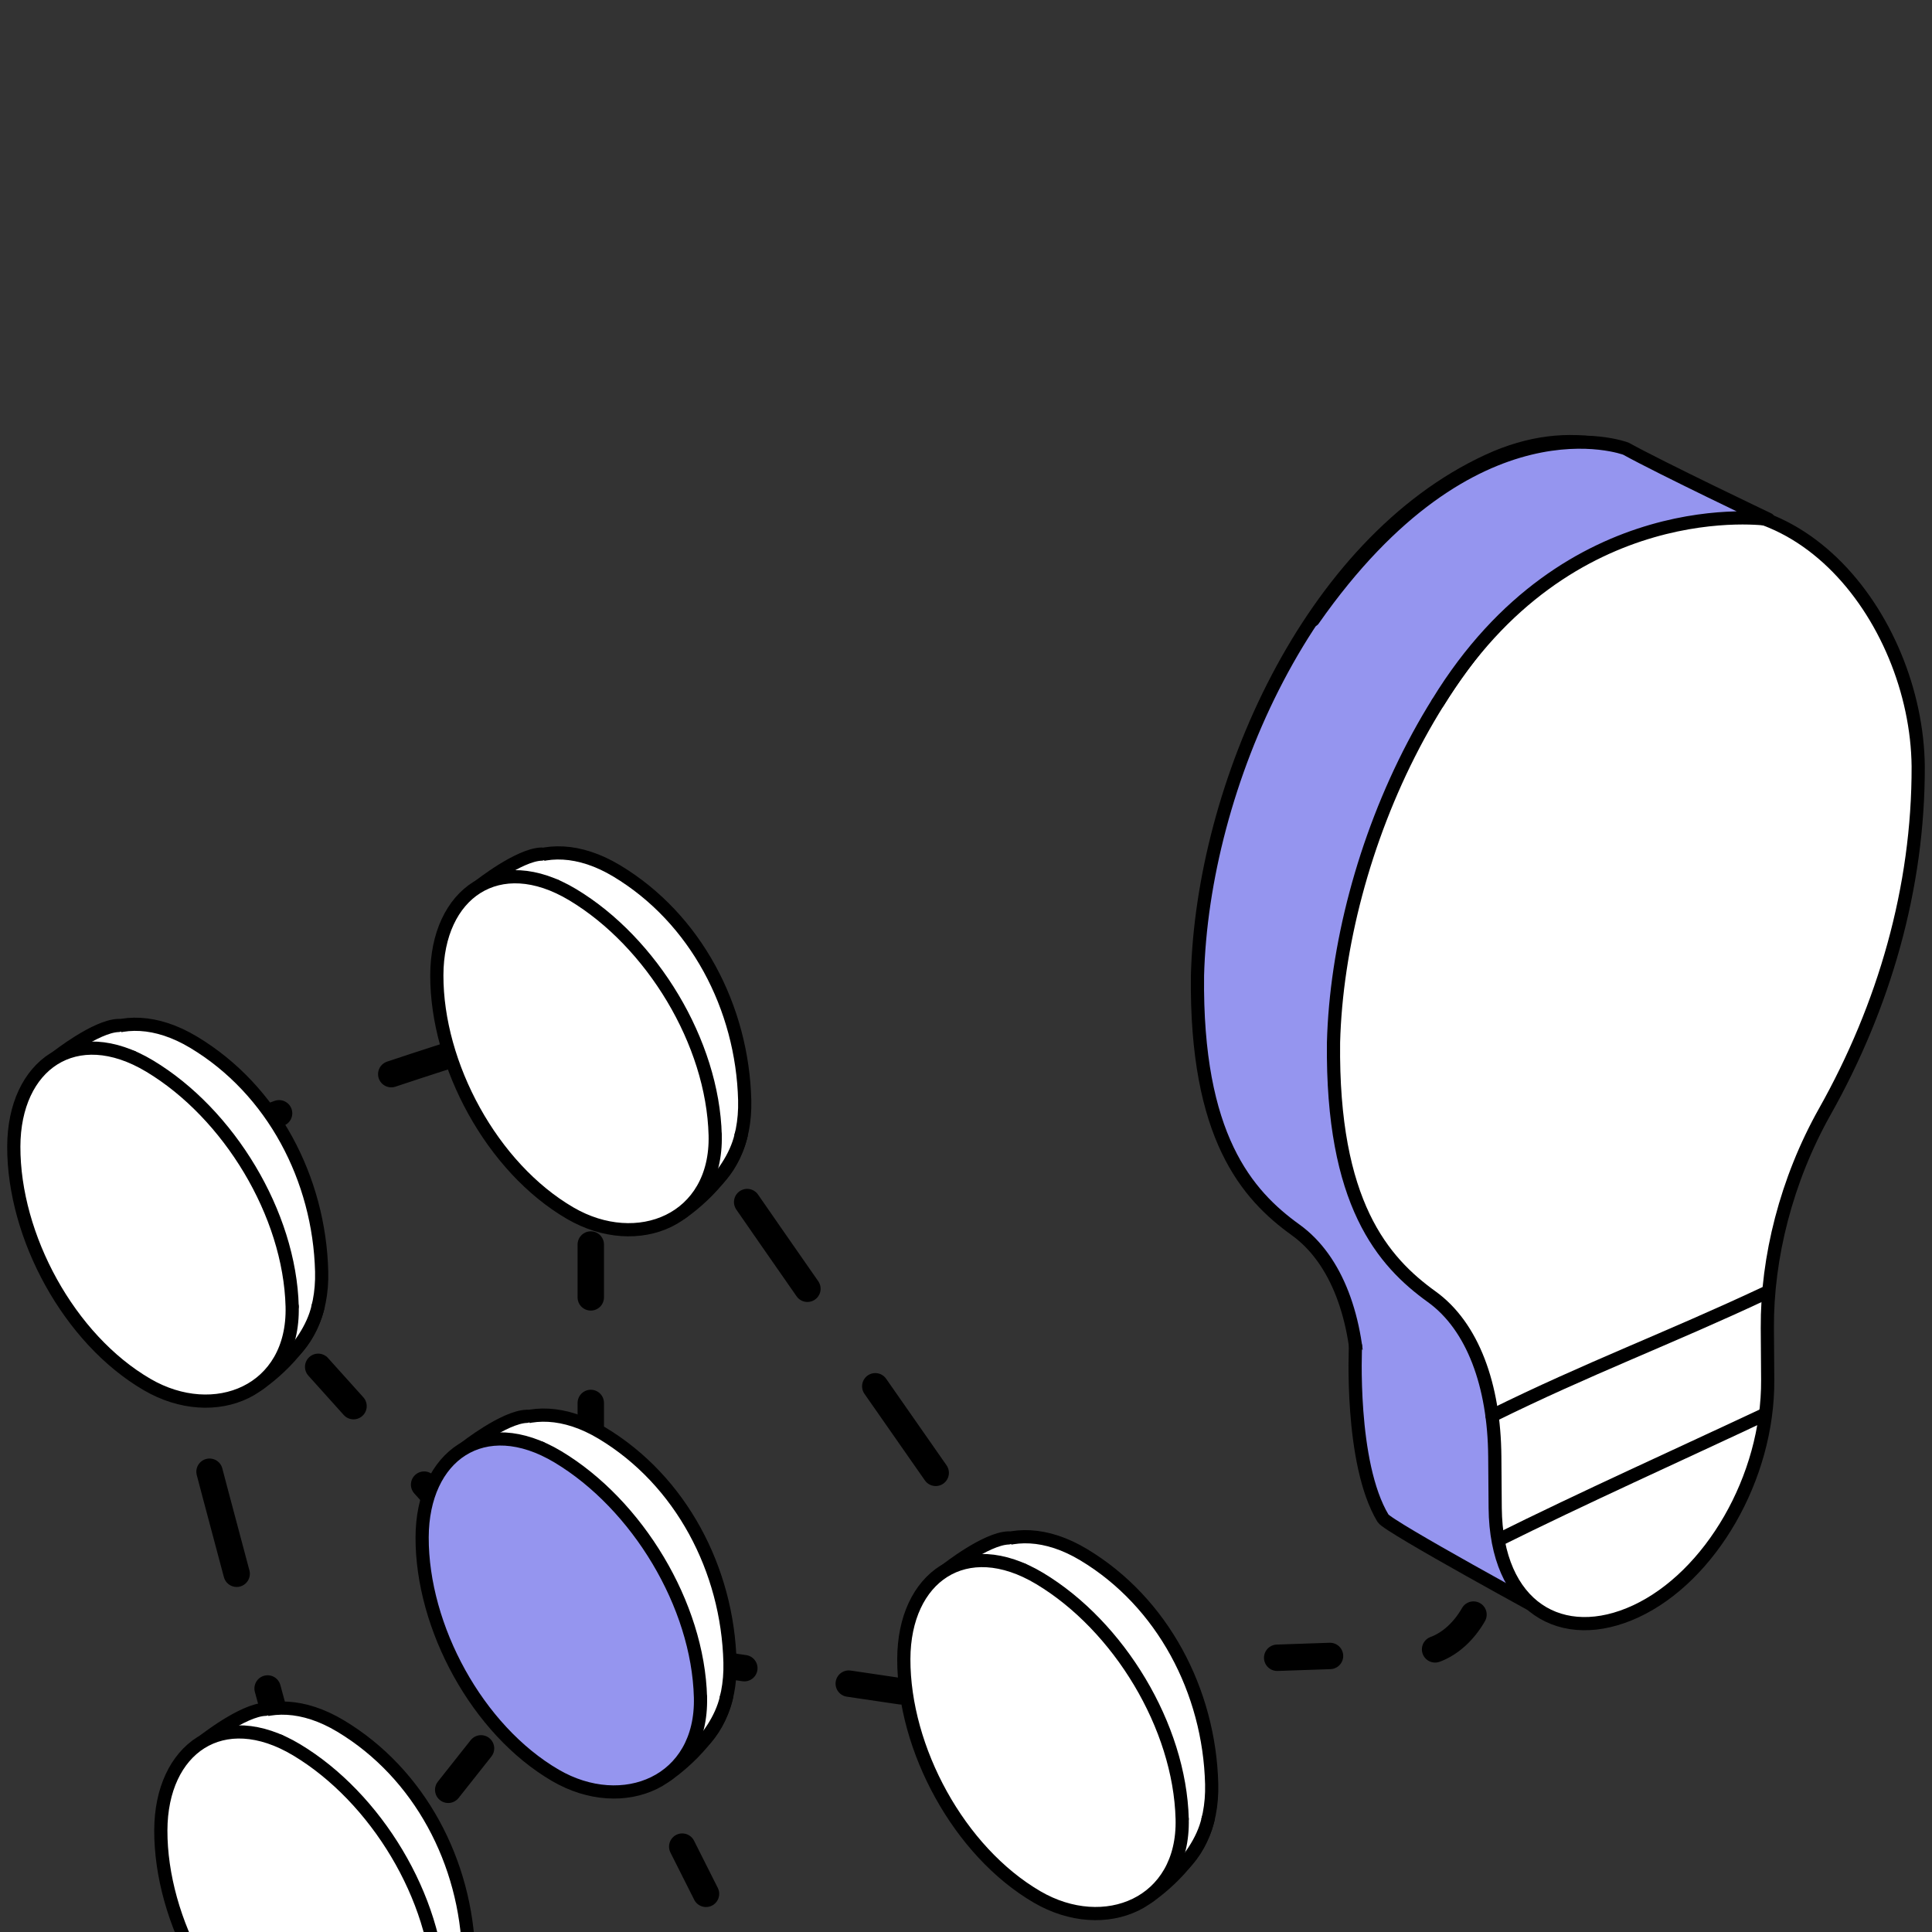 <svg width="140" height="140" viewBox="0 0 140 140" fill="none" xmlns="http://www.w3.org/2000/svg">
<rect x="0" y="0" width="140" height="140" fill="#333333" stroke="none"/>
<g clip-path="url(#clip0)">
<path d="M107.901 94.232V112.572C107.901 116.561 105.504 119.793 102.55 119.784L77.321 120.651" stroke="black" stroke-width="1.913" stroke-linecap="round" stroke-linejoin="round" stroke-dasharray="3.83 7.65"/>
<path fill-rule="evenodd" clip-rule="evenodd" d="M86.774 70.695C87.135 56.982 94.848 39.38 107.842 33.386C119.821 27.861 129.031 39.928 129.141 50.693C129.165 59.508 126.66 68.091 122.372 75.712C119.58 80.674 118.175 86.308 118.209 91.39C118.219 92.89 118.224 93.64 118.235 95.14C118.285 102.267 114.058 109.414 108.693 111.914C103.325 114.413 100.351 108.529 99.073 104.229C99.061 102.74 98.47 102.189 98.458 100.694C98.42 95.555 96.868 91.269 93.889 89.125C90.364 86.587 86.64 82.369 86.774 70.695Z" fill="#9595EF"/>
<path fill-rule="evenodd" clip-rule="evenodd" d="M86.774 70.695C87.135 56.982 94.848 39.38 107.842 33.386C119.821 27.861 129.031 39.928 129.141 50.693C129.165 59.508 126.66 68.091 122.372 75.712C119.58 80.674 118.175 86.308 118.209 91.39C118.219 92.89 118.224 93.64 118.235 95.14C118.285 102.267 114.058 109.414 108.693 111.914C103.325 114.413 100.351 108.529 99.073 104.229C99.061 102.74 98.47 102.189 98.458 100.694C98.42 95.555 96.868 91.269 93.889 89.125C90.364 86.587 86.64 82.369 86.774 70.695Z" stroke="black" stroke-width="0.956" stroke-linejoin="round"/>
<path fill-rule="evenodd" clip-rule="evenodd" d="M108.93 103.01L112.428 117.07C112.428 117.07 100.586 110.632 100.219 110.021C97.805 106.018 98.224 97.542 98.224 97.542" fill="#9595EF"/>
<path d="M108.93 103.01L112.428 117.07C112.428 117.07 100.586 110.632 100.219 110.021C97.805 106.018 98.224 97.542 98.224 97.542" stroke="black" stroke-width="0.956" stroke-linecap="round" stroke-linejoin="round"/>
<path fill-rule="evenodd" clip-rule="evenodd" d="M96.632 75.537C96.995 61.825 104.707 44.224 117.701 38.229C129.68 32.703 138.89 44.77 139 55.535C139.025 64.351 136.519 72.933 132.231 80.555C129.44 85.517 128.035 91.15 128.068 96.233C128.078 97.732 128.084 98.482 128.094 99.982C128.144 107.11 123.917 114.256 118.551 116.757C113.185 119.256 108.41 116.474 108.347 109.267C108.335 107.778 108.328 107.032 108.318 105.538C108.279 100.398 106.727 96.112 103.747 93.967C100.224 91.43 96.499 87.211 96.632 75.537Z" fill="white"/>
<path fill-rule="evenodd" clip-rule="evenodd" d="M96.632 75.537C96.995 61.825 104.707 44.224 117.701 38.229C129.68 32.703 138.89 44.77 139 55.535C139.025 64.351 136.519 72.933 132.231 80.555C129.44 85.517 128.035 91.15 128.068 96.233C128.078 97.732 128.084 98.482 128.094 99.982C128.144 107.11 123.917 114.256 118.551 116.757C113.185 119.256 108.41 116.474 108.347 109.267C108.335 107.778 108.328 107.032 108.318 105.538C108.279 100.398 106.727 96.112 103.747 93.967C100.224 91.43 96.499 87.211 96.632 75.537Z" stroke="black" stroke-width="0.956" stroke-linejoin="round"/>
<path fill-rule="evenodd" clip-rule="evenodd" d="M127.887 93.715C120.883 97.003 115.051 99.161 108.116 102.594L127.887 93.715Z" fill="white"/>
<path d="M127.887 93.715C120.883 97.003 115.051 99.161 108.116 102.594" stroke="black" stroke-width="0.956" stroke-linecap="round" stroke-linejoin="round"/>
<path fill-rule="evenodd" clip-rule="evenodd" d="M128.111 102.384C121.529 105.483 114.884 108.454 108.369 111.693L128.111 102.384Z" fill="white"/>
<path d="M128.111 102.384C121.529 105.483 114.884 108.454 108.369 111.693" stroke="black" stroke-width="0.956" stroke-linejoin="round"/>
<path fill-rule="evenodd" clip-rule="evenodd" d="M104.195 50.907C113.642 35.475 128.147 37.632 128.147 37.632C128.147 37.632 120.396 33.937 117.813 32.51C117.813 32.51 106.769 28.319 95.156 44.926" fill="#9595EF"/>
<path d="M104.195 50.907C113.642 35.475 128.147 37.632 128.147 37.632C128.147 37.632 120.396 33.937 117.813 32.51C117.813 32.51 106.769 28.319 95.156 44.926" stroke="black" stroke-width="0.956" stroke-linecap="round" stroke-linejoin="round"/>
<path d="M39.114 113.305L64.267 163.274" stroke="black" stroke-width="1.913" stroke-linecap="round" stroke-linejoin="round" stroke-dasharray="3.83 7.65"/>
<path d="M40.97 118.966L8.899 83.302" stroke="black" stroke-width="1.913" stroke-linecap="round" stroke-linejoin="round" stroke-dasharray="3.83 7.65"/>
<path fill-rule="evenodd" clip-rule="evenodd" d="M13.078 83.406C22.017 79.823 31.178 76.805 40.398 74.036C42.794 73.468 46.148 75.522 48.556 79.027C58.149 92.945 67.852 106.785 77.522 120.65C79.711 123.794 80.513 127.524 79.572 129.987C75.543 140.553 71.544 151.132 67.554 161.713C66.648 164.121 64.207 164.684 61.417 163.087C50.668 156.895 39.973 150.613 29.263 144.357C26.66 142.839 24.317 139.753 23.267 136.468C19.093 121.429 15.047 106.362 11.173 91.241C10.059 87.427 10.839 84.153 13.078 83.406Z" stroke="black" stroke-width="1.913" stroke-linecap="round" stroke-linejoin="round" stroke-dasharray="7.65 8.61"/>
<path d="M42.81 116.973V76.618" stroke="black" stroke-width="1.913" stroke-linecap="round" stroke-linejoin="round" stroke-dasharray="3.83 7.65"/>
<path d="M76.65 124.24L40.971 118.966L22.811 141.914" stroke="black" stroke-width="1.913" stroke-linecap="round" stroke-linejoin="round" stroke-dasharray="3.83 7.65"/>
<path fill-rule="evenodd" clip-rule="evenodd" d="M52.898 120.465C53.054 126.634 48.013 129.765 43.14 126.927C37.477 123.629 33.459 116.198 33.475 109.68C33.49 103.753 38.215 100.599 43.624 103.848C49.356 107.292 52.729 113.748 52.898 120.465Z" fill="white"/>
<path fill-rule="evenodd" clip-rule="evenodd" d="M52.898 120.465C53.054 126.634 48.013 129.765 43.14 126.927C37.477 123.629 33.459 116.198 33.475 109.68C33.49 103.753 38.215 100.599 43.624 103.848C49.356 107.292 52.729 113.748 52.898 120.465Z" stroke="black" stroke-width="0.956" stroke-linejoin="round"/>
<path fill-rule="evenodd" clip-rule="evenodd" d="M39.191 104.929H33.694C33.694 104.929 36.539 102.683 38.17 102.632" fill="white"/>
<path d="M39.191 104.929H33.694C33.694 104.929 36.539 102.683 38.17 102.632" stroke="black" stroke-width="0.956" stroke-linecap="round" stroke-linejoin="round"/>
<path fill-rule="evenodd" clip-rule="evenodd" d="M50.759 123.001L48.297 128.655C48.297 128.655 51.896 126.276 52.641 123.001" fill="white"/>
<path d="M50.759 123.001L48.297 128.655C48.297 128.655 51.896 126.276 52.641 123.001" stroke="black" stroke-width="0.956" stroke-linecap="round" stroke-linejoin="round"/>
<path fill-rule="evenodd" clip-rule="evenodd" d="M50.759 123.001C50.914 129.17 45.126 131.491 40.254 128.653C34.591 125.355 30.574 117.924 30.589 111.406C30.604 105.48 35.03 102.326 40.439 105.574C46.17 109.018 50.589 116.283 50.759 123.001Z" fill="#9595EF"/>
<path fill-rule="evenodd" clip-rule="evenodd" d="M50.759 123.001C50.914 129.17 45.126 131.491 40.254 128.653C34.591 125.355 30.574 117.924 30.589 111.406C30.604 105.48 35.03 102.326 40.439 105.574C46.17 109.018 50.589 116.283 50.759 123.001Z" stroke="black" stroke-width="0.956" stroke-linecap="round" stroke-linejoin="round"/>
<path fill-rule="evenodd" clip-rule="evenodd" d="M33.964 141.695C34.12 147.865 29.078 150.995 24.206 148.157C18.543 144.86 14.525 137.428 14.54 130.91C14.555 124.983 19.281 121.829 24.689 125.079C30.421 128.523 33.794 134.978 33.964 141.695Z" fill="white"/>
<path fill-rule="evenodd" clip-rule="evenodd" d="M33.964 141.695C34.12 147.865 29.078 150.995 24.206 148.157C18.543 144.86 14.525 137.428 14.54 130.91C14.555 124.983 19.281 121.829 24.689 125.079C30.421 128.523 33.794 134.978 33.964 141.695Z" stroke="black" stroke-width="0.956" stroke-linejoin="round"/>
<path fill-rule="evenodd" clip-rule="evenodd" d="M20.256 126.159H14.76C14.76 126.159 17.604 123.912 19.236 123.861" fill="white"/>
<path d="M20.256 126.159H14.76C14.76 126.159 17.604 123.912 19.236 123.861" stroke="black" stroke-width="0.956" stroke-linecap="round" stroke-linejoin="round"/>
<path fill-rule="evenodd" clip-rule="evenodd" d="M31.825 144.231C31.98 150.4 26.192 152.721 21.32 149.883C15.657 146.586 11.639 139.154 11.654 132.636C11.67 126.71 16.096 123.556 21.504 126.805C27.236 130.249 31.655 137.513 31.825 144.231Z" fill="white"/>
<path fill-rule="evenodd" clip-rule="evenodd" d="M31.825 144.231C31.98 150.4 26.192 152.721 21.32 149.883C15.657 146.586 11.639 139.154 11.654 132.636C11.67 126.71 16.096 123.556 21.504 126.805C27.236 130.249 31.655 137.513 31.825 144.231Z" stroke="black" stroke-width="0.956" stroke-linecap="round" stroke-linejoin="round"/>
<path fill-rule="evenodd" clip-rule="evenodd" d="M23.309 92.143C23.464 98.311 18.423 101.442 13.551 98.604C7.888 95.307 3.87 87.876 3.886 81.357C3.901 75.43 8.627 72.277 14.035 75.526C19.767 78.97 23.139 85.425 23.309 92.143Z" fill="white"/>
<path fill-rule="evenodd" clip-rule="evenodd" d="M23.309 92.143C23.464 98.311 18.423 101.442 13.551 98.604C7.888 95.307 3.87 87.876 3.886 81.357C3.901 75.43 8.627 72.277 14.035 75.526C19.767 78.97 23.139 85.425 23.309 92.143Z" stroke="black" stroke-width="0.956" stroke-linejoin="round"/>
<path fill-rule="evenodd" clip-rule="evenodd" d="M9.601 76.607H4.104C4.104 76.607 6.949 74.36 8.58 74.31" fill="white"/>
<path d="M9.601 76.607H4.104C4.104 76.607 6.949 74.36 8.58 74.31" stroke="black" stroke-width="0.956" stroke-linecap="round" stroke-linejoin="round"/>
<path fill-rule="evenodd" clip-rule="evenodd" d="M21.17 94.679L18.707 100.334C18.707 100.334 22.307 97.953 23.051 94.679" fill="white"/>
<path d="M21.17 94.679L18.707 100.334C18.707 100.334 22.307 97.953 23.051 94.679" stroke="black" stroke-width="0.956" stroke-linecap="round" stroke-linejoin="round"/>
<path fill-rule="evenodd" clip-rule="evenodd" d="M21.171 94.679C21.326 100.848 15.536 103.169 10.665 100.331C5.003 97.035 0.984 89.603 1 83.085C1.015 77.158 5.442 74.005 10.849 77.254C16.581 80.698 21 87.962 21.171 94.679Z" fill="white"/>
<path fill-rule="evenodd" clip-rule="evenodd" d="M21.171 94.679C21.326 100.848 15.536 103.169 10.665 100.331C5.003 97.035 0.984 89.603 1 83.085C1.015 77.158 5.442 74.005 10.849 77.254C16.581 80.698 21 87.962 21.171 94.679Z" stroke="black" stroke-width="0.956" stroke-linecap="round" stroke-linejoin="round"/>
<path fill-rule="evenodd" clip-rule="evenodd" d="M53.964 79.725C54.12 85.893 49.078 89.024 44.206 86.186C38.543 82.889 34.525 75.458 34.54 68.939C34.555 63.012 39.281 59.859 44.689 63.108C50.421 66.552 53.794 73.007 53.964 79.725Z" fill="white"/>
<path fill-rule="evenodd" clip-rule="evenodd" d="M53.964 79.725C54.12 85.893 49.078 89.024 44.206 86.186C38.543 82.889 34.525 75.458 34.54 68.939C34.555 63.012 39.281 59.859 44.689 63.108C50.421 66.552 53.794 73.007 53.964 79.725Z" stroke="black" stroke-width="0.956" stroke-linejoin="round"/>
<path fill-rule="evenodd" clip-rule="evenodd" d="M40.256 64.188H34.76C34.76 64.188 37.603 61.941 39.236 61.891" fill="white"/>
<path d="M40.256 64.188H34.76C34.76 64.188 37.603 61.941 39.236 61.891" stroke="black" stroke-width="0.956" stroke-linecap="round" stroke-linejoin="round"/>
<path fill-rule="evenodd" clip-rule="evenodd" d="M51.824 82.261L49.361 87.916C49.361 87.916 52.961 85.535 53.705 82.261" fill="white"/>
<path d="M51.824 82.261L49.361 87.916C49.361 87.916 52.961 85.535 53.705 82.261" stroke="black" stroke-width="0.956" stroke-linecap="round" stroke-linejoin="round"/>
<path fill-rule="evenodd" clip-rule="evenodd" d="M51.825 82.26C51.98 88.429 46.191 90.75 41.32 87.912C35.657 84.616 31.639 77.184 31.654 70.666C31.67 64.739 36.096 61.586 41.503 64.835C47.235 68.279 51.655 75.542 51.825 82.26Z" fill="white"/>
<path fill-rule="evenodd" clip-rule="evenodd" d="M51.825 82.26C51.98 88.429 46.191 90.75 41.32 87.912C35.657 84.616 31.639 77.184 31.654 70.666C31.67 64.739 36.096 61.586 41.503 64.835C47.235 68.279 51.655 75.542 51.825 82.26Z" stroke="black" stroke-width="0.956" stroke-linecap="round" stroke-linejoin="round"/>
<path fill-rule="evenodd" clip-rule="evenodd" d="M87.803 129.276C87.959 135.446 82.918 138.576 78.045 135.738C72.382 132.441 68.365 125.009 68.381 118.492C68.395 112.564 73.121 109.41 78.529 112.66C84.261 116.104 87.634 122.559 87.803 129.276Z" fill="white"/>
<path fill-rule="evenodd" clip-rule="evenodd" d="M87.803 129.276C87.959 135.446 82.918 138.576 78.045 135.738C72.382 132.441 68.365 125.009 68.381 118.492C68.395 112.564 73.121 109.41 78.529 112.66C84.261 116.104 87.634 122.559 87.803 129.276Z" stroke="black" stroke-width="0.956" stroke-linejoin="round"/>
<path fill-rule="evenodd" clip-rule="evenodd" d="M74.096 113.742H68.6C68.6 113.742 71.444 111.495 73.076 111.444" fill="white"/>
<path d="M74.096 113.742H68.6C68.6 113.742 71.444 111.495 73.076 111.444" stroke="black" stroke-width="0.956" stroke-linecap="round" stroke-linejoin="round"/>
<path fill-rule="evenodd" clip-rule="evenodd" d="M85.664 131.812L83.202 137.467C83.202 137.467 86.801 135.087 87.546 131.812" fill="white"/>
<path d="M85.664 131.812L83.202 137.467C83.202 137.467 86.801 135.087 87.546 131.812" stroke="black" stroke-width="0.956" stroke-linecap="round" stroke-linejoin="round"/>
<path fill-rule="evenodd" clip-rule="evenodd" d="M85.665 131.812C85.821 137.981 80.031 140.302 75.16 137.465C69.497 134.167 65.479 126.736 65.494 120.218C65.51 114.291 69.936 111.138 75.344 114.386C81.076 117.83 85.495 125.095 85.665 131.812Z" fill="white"/>
<path fill-rule="evenodd" clip-rule="evenodd" d="M85.665 131.812C85.821 137.981 80.031 140.302 75.16 137.465C69.497 134.167 65.479 126.736 65.494 120.218C65.51 114.291 69.936 111.138 75.344 114.386C81.076 117.83 85.495 125.095 85.665 131.812Z" stroke="black" stroke-width="0.956" stroke-linecap="round" stroke-linejoin="round"/>
</g>
<defs>
<clipPath id="clip0">
<rect width="140" height="140" fill="white"/>
</clipPath>
</defs>
</svg>
